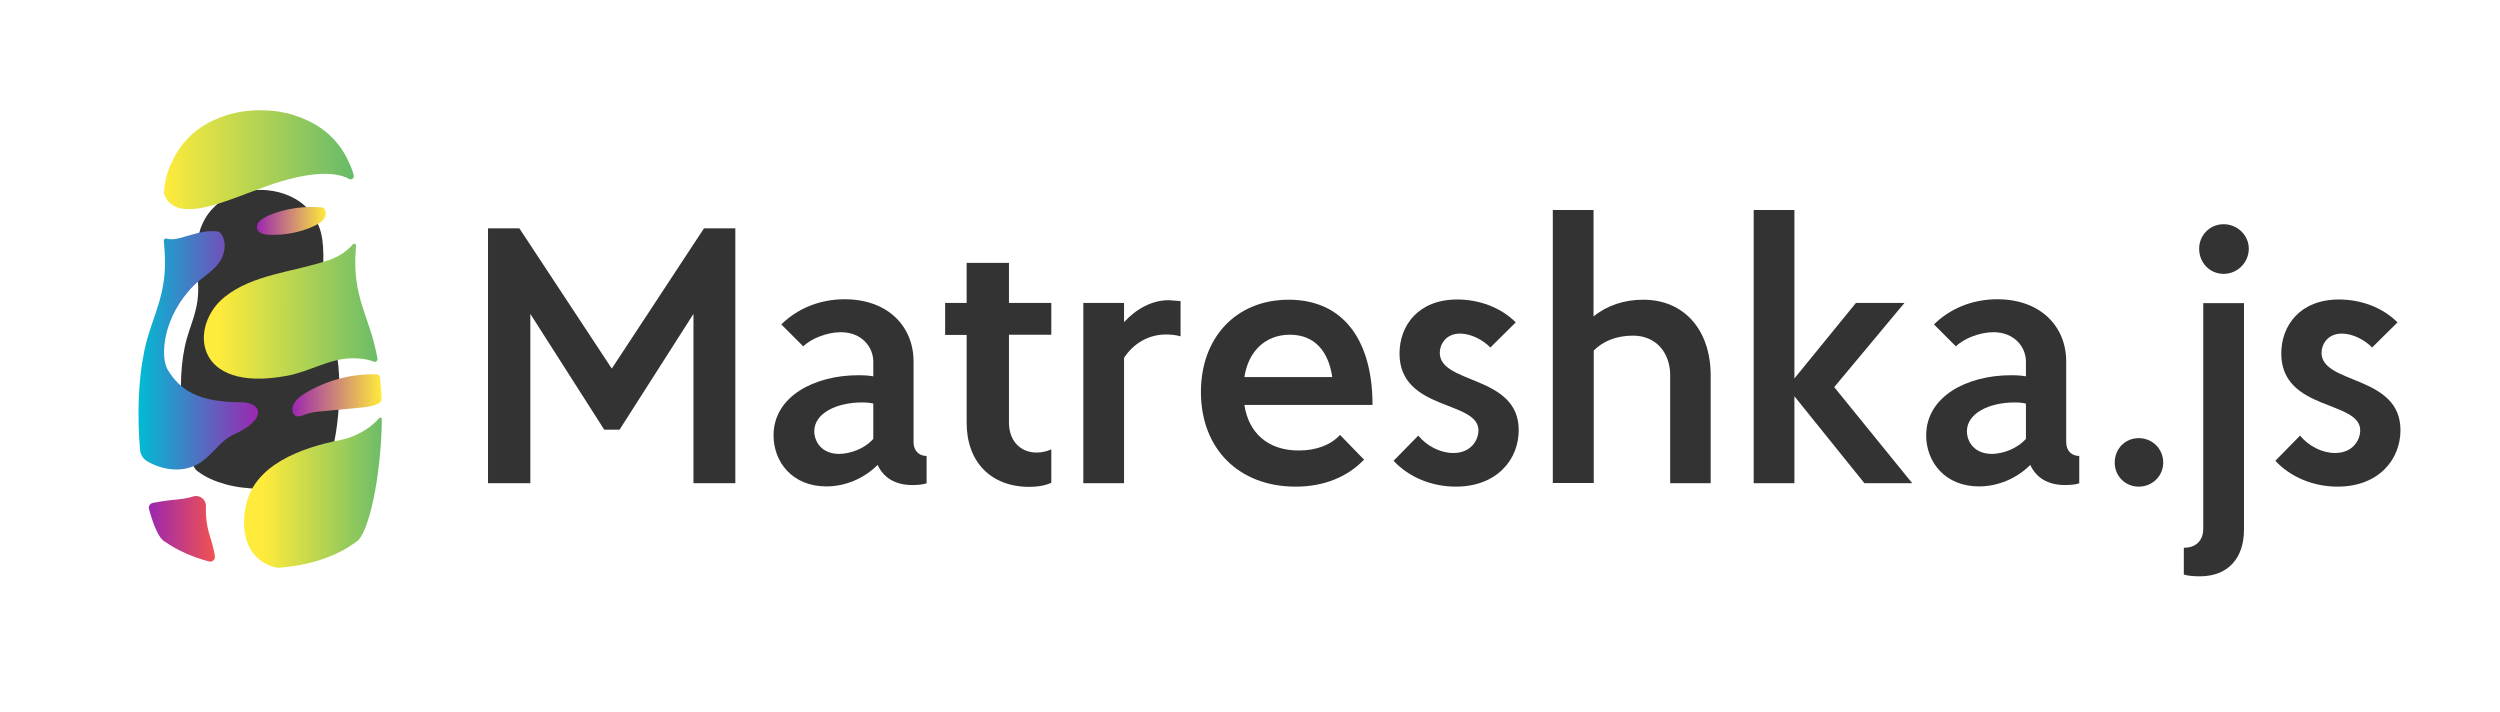 <?xml version="1.0" encoding="utf-8"?>
<!-- Generator: Adobe Illustrator 18.1.1, SVG Export Plug-In . SVG Version: 6.00 Build 0)  -->
<svg version="1.1" id="Layer_1" xmlns="http://www.w3.org/2000/svg" xmlns:xlink="http://www.w3.org/1999/xlink" x="0px" y="0px"
	 width="1092.7px" height="311px" viewBox="673.3 92 1092.7 311" enable-background="new 673.3 92 1092.7 311" xml:space="preserve"
	>
<g>
	<path fill="#333333" d="M976.4,229.2l-32.3,50.6h-6.7l-32.3-50.6v74h-18.5V191.8h13.7l40.4,61.3l40.3-61.3h13.7v111.4h-18.3V229.2z
		"/>
	<path fill="#333333" d="M1078.4,303.2c-1.4,0.6-4.1,0.8-6.4,0.8c-7.5,0-12.6-3.3-15.1-8.8c-6,6-14.2,9.4-22.4,9.4
		c-15,0-23.1-10.8-23.1-22.3c0-17,17.8-26.3,37.1-26.3c3.7,0,5.4,0.3,6.5,0.5v-6.4c0-6.5-5.1-12.9-14.2-12.9
		c-5.9,0-12.9,2.7-16.4,6.2l-9.6-9.6c6.8-6.7,16.4-11,27.7-11c18.8,0,30.1,11.8,30.1,27.2v35.3c0,3.7,2.4,6,5.7,6V303.2z
		 M1055,283.8v-15.4c-1.3-0.3-2.9-0.5-4.9-0.5c-11.3,0-20.9,4.8-20.9,12.6c0,4.3,3,9.9,11,9.9C1044.8,290.3,1051.1,288.3,1055,283.8
		z"/>
	<path fill="#333333" d="M1086.4,224.4h9.4v-17.5h18.5v17.5h18.5v13.9h-18.5v38.4c0,7.8,4.8,13.1,12.1,13.1c2.2,0,4.5-0.5,6.4-1.4
		v14.6c-3,1.4-6.4,1.8-9.6,1.8c-16.9,0-27.4-11-27.4-28v-38.4h-9.4V224.4z"/>
	<path fill="#333333" d="M1189.3,223.6v15.4c-2.1-0.6-4.3-0.8-6.4-0.8c-7.8,0-14.3,4.1-18.3,10.2v54.8h-17.8v-78.8h17.8v8.4
		c5.4-5.9,12.3-9.6,19.6-9.6C1186,223.3,1187.6,223.5,1189.3,223.6z"/>
	<path fill="#333333" d="M1217.2,269c1.8,12.1,10.2,19.9,23.7,19.9c7.8,0,14-2.4,18.1-6.8l10.5,10.8c-7.2,7.5-17.4,11.8-29.9,11.8
		c-24.7,0-41.4-16.4-41.4-41.4c0-23.7,15.3-40.3,38.4-40.3c23.6,0,36.6,17.4,36.6,46H1217.2z M1217.2,256.8h38.4
		c-1.6-11.1-7.6-18.5-18.5-18.5C1226.3,238.3,1218.9,245.6,1217.2,256.8z"/>
	<path fill="#333333" d="M1324.7,243.9c-3-3.2-8.4-6.1-13.2-6.1c-6.4,0-8.9,4.9-8.9,8.4c0,13.9,34.5,9.6,34.5,33.8
		c0,12.9-9.6,24.7-27.5,24.7c-10.5,0-20.5-4.1-27.2-11.3l10.8-11c3.7,4.5,9.6,7.6,15.3,7.6c7.8,0,11-5.7,11-9.9
		c0-13.2-34.5-8.4-34.5-33.6c0-12.3,8.3-23.6,25.2-23.6c9.7,0,19.1,3.5,25.6,10L1324.7,243.9z"/>
	<path fill="#333333" d="M1369.8,183.8v46.5c5.9-4.8,13.4-7.3,21.7-7.3c18.1,0,29.5,13.4,29.5,33.1v47.1h-17.7v-47.1
		c0-10.2-6.4-17.4-16.2-17.4c-7.3,0-13.1,2.4-17.2,6.5v57.9H1352V183.8H1369.8z"/>
	<path fill="#333333" d="M1439.8,303.2V183.8h17.8v73.6l26.9-33h21.2l-30.7,36.8l34.1,42h-20.9l-30.6-38v38H1439.8z"/>
	<path fill="#333333" d="M1582.2,303.2c-1.4,0.6-4.1,0.8-6.4,0.8c-7.5,0-12.6-3.3-15.1-8.8c-6,6-14.2,9.4-22.4,9.4
		c-15,0-23.1-10.8-23.1-22.3c0-17,17.8-26.3,37.1-26.3c3.7,0,5.4,0.3,6.5,0.5v-6.4c0-6.5-5.1-12.9-14.2-12.9
		c-5.9,0-12.9,2.7-16.4,6.2l-9.6-9.6c6.8-6.7,16.4-11,27.7-11c18.8,0,30.1,11.8,30.1,27.2v35.3c0,3.7,2.4,6,5.7,6V303.2z
		 M1558.8,283.8v-15.4c-1.3-0.3-2.9-0.5-4.9-0.5c-11.3,0-20.9,4.8-20.9,12.6c0,4.3,3,9.9,11,9.9
		C1548.6,290.3,1554.8,288.3,1558.8,283.8z"/>
	<path fill="#333333" d="M1608.1,283.5c5.9,0,10.7,4.6,10.7,10.7c0,5.9-4.8,10.5-10.7,10.5c-5.9,0-10.5-4.6-10.5-10.5
		C1597.6,288.1,1602.2,283.5,1608.1,283.5z"/>
	<path fill="#333333" d="M1627.9,331.4c5.1,0,8.4-3,8.4-8.4v-98.5h17.8v99c0,12.3-6.8,20.4-19.3,20.4c-2.4,0-5.4-0.2-7-0.8V331.4z
		 M1645.2,190c6,0,11,4.8,11,10.7c0,6-4.9,11-11,11s-10.7-4.9-10.7-11C1634.5,194.8,1639.2,190,1645.2,190z"/>
	<path fill="#333333" d="M1710.1,243.9c-3-3.2-8.4-6.1-13.2-6.1c-6.4,0-8.9,4.9-8.9,8.4c0,13.9,34.5,9.6,34.5,33.8
		c0,12.9-9.6,24.7-27.5,24.7c-10.5,0-20.5-4.1-27.2-11.3l10.8-11c3.7,4.5,9.6,7.6,15.3,7.6c7.8,0,11-5.7,11-9.9
		c0-13.2-34.5-8.4-34.5-33.6c0-12.3,8.3-23.6,25.2-23.6c9.7,0,19.1,3.5,25.6,10L1710.1,243.9z"/>
</g>
<g>
	<path fill="#333333" d="M820,243.9c-2.2-10.4-6.8-16.1-5.8-29.1c1.4-17.9-0.8-22.3-2.1-25.2c-1.3-2.9-3.1-5.4-5.5-7.6
		c-2.4-2.2-5.3-3.9-8.6-5.1c-3.4-1.2-6.8-1.9-11-1.9v0v0c-4.2,0-7.6,0.6-11,1.9c-3.4,1.2-6.3,2.9-8.6,5.1c-2.4,2.2-4.2,4.7-5.5,7.6
		c-1.3,2.9-3.5,7.3-2.1,25.2c1,13-3.7,18.7-5.8,29.1c-4.4,21,1,51.5,5.7,54.1c3.3,2.5,7.3,4.3,11.9,5.6c4.6,1.3,10,2,15.4,2v0v0
		c5.4,0,10.8-0.7,15.4-2c4.6-1.3,8.6-3.2,11.9-5.6C819.1,295.4,824.4,264.8,820,243.9z"/>
	<linearGradient id="SVGID_1_" gradientUnits="userSpaceOnUse" x1="788.447" y1="307.313" x2="842.399" y2="307.313">
		<stop  offset="0" style="stop-color:#FFEB3B"/>
		<stop  offset="1" style="stop-color:#66BB6A"/>
	</linearGradient>
	<path fill="url(#SVGID_1_)" d="M822.2,284.3c-17.4,3.4-37.5,10.9-41.3,28.2c-3,13.3,1.1,25.2,13.8,27.7c5.6-0.4,11.1-1.3,16-2.7
		c7.1-2,13.2-4.9,18.3-8.7c5.2-2.8,10.9-27.8,11.2-53.6c0-0.7-0.8-0.9-1.2-0.4C834.8,279.6,828.5,283,822.2,284.3z"/>
	<linearGradient id="SVGID_2_" gradientUnits="userSpaceOnUse" x1="744.88" y1="161.803" x2="827.872" y2="161.803">
		<stop  offset="0" style="stop-color:#FFEB3B"/>
		<stop  offset="1" style="stop-color:#66BB6A"/>
	</linearGradient>
	<path fill="url(#SVGID_2_)" d="M744.9,176.5c5.6,16,33.1,0,51.5-5.3c9.2-2.7,20.5-4.8,28.3-1.6c0.4,0.2,0.7,0.3,1.1,0.6
		c1.1,0.6,2.4-0.3,2.1-1.5c-0.7-2.9-1.6-4.7-2.3-6.2c-2-4.4-4.8-8.3-8.4-11.6c-3.6-3.3-8.1-5.9-13.2-7.8c-5.2-1.9-10.5-2.9-16.9-2.9
		v0l0,0c-6.4,0-11.7,1-16.9,2.9c-5.2,1.9-9.6,4.5-13.2,7.8c-3.6,3.3-6.4,7.2-8.4,11.6C747.3,165.1,745.6,168.5,744.9,176.5
		L744.9,176.5z"/>
	<linearGradient id="SVGID_3_" gradientUnits="userSpaceOnUse" x1="768.521" y1="227.997" x2="840.8" y2="227.997">
		<stop  offset="0" style="stop-color:#FFEB3B"/>
		<stop  offset="1" style="stop-color:#66BB6A"/>
	</linearGradient>
	<path fill="url(#SVGID_3_)" d="M799,256.2c9.6-1.8,18.8-7.7,28.5-7.6c3.6,0,6.7,0.4,9.2,1.5c0.8,0.3,1.7-0.4,1.6-1.3
		c-0.2-1-0.4-2-0.6-3c-3.3-15.9-10.5-24.6-8.9-44.6c0-0.6,0.1-1.2,0.1-1.8c0.1-0.8-0.9-1.2-1.4-0.6c-2.5,2.9-6,5.4-10.8,7
		c-15.6,5.2-32.8,6.1-45.1,15.9C755.9,234.1,757.4,264.1,799,256.2z"/>
	<linearGradient id="SVGID_4_" gradientUnits="userSpaceOnUse" x1="733.805" y1="245.208" x2="786.091" y2="245.208">
		<stop  offset="0" style="stop-color:#00BCD4"/>
		<stop  offset="1" style="stop-color:#9C27B0"/>
	</linearGradient>
	<path fill="url(#SVGID_4_)" d="M778.4,267.8c-18.2,0-26.4-5.2-31.8-14.2c-3.4-5.7-2.2-23.1,11.4-36.8c3.5-3.5,8.1-5.9,11-9.9
		c2.9-4,3.7-10.2,0.1-13.6c-5.7-1.1-11.4,1.2-17,2.7c-2.3,0.6-4.3,0.8-5.9,0.3c-0.7-0.2-1.4,0.3-1.3,1c0.1,1.2,0.2,2.5,0.3,3.8
		c1.6,20-5.6,28.7-8.9,44.6c-2.7,13.2-3,28.8-1.8,42.9c0.2,2.1,1.4,4.1,3.3,5.1c6.7,3.9,15.2,4.9,21.9,1.2c6-3.3,9.6-10.2,15.8-13
		C790.2,275.3,788.1,267.8,778.4,267.8z"/>
	<linearGradient id="SVGID_5_" gradientUnits="userSpaceOnUse" x1="785.606" y1="188.568" x2="815.771" y2="188.568">
		<stop  offset="0" style="stop-color:#9C27B0"/>
		<stop  offset="1" style="stop-color:#FFEB3B"/>
	</linearGradient>
	<path fill="url(#SVGID_5_)" d="M787,193.7c-1.7-1-1.8-3-0.8-4.4c1-1.4,2.9-2.4,4.7-3.2c7.1-3,15.5-4.2,23.6-3.4
		c1.5,1.3,1.5,3.3,0.5,4.8s-2.9,2.6-4.9,3.5c-5.7,2.6-12.5,3.9-19.2,3.6C789.5,194.5,788.1,194.4,787,193.7z"/>
	<linearGradient id="SVGID_6_" gradientUnits="userSpaceOnUse" x1="801.071" y1="264.681" x2="840.035" y2="264.681">
		<stop  offset="0" style="stop-color:#9C27B0"/>
		<stop  offset="1" style="stop-color:#FFEB3B"/>
	</linearGradient>
	<path fill="url(#SVGID_6_)" d="M839.4,256.9c-0.1-0.7-0.7-1.3-1.4-1.3c-0.4,0-0.8,0-1.2,0c-10.6-0.1-21.1,2.8-30.2,8.3
		c-2.8,1.7-5.8,4.2-5.5,7.6c0.1,0.7,0.3,1.4,0.9,1.9c1.3,1.2,3.1,0.4,4.6-0.2c2.6-1,5.3-1.3,8.1-1.5c5.3-0.5,10.6-1,15.9-1.5
		c2.9-0.3,5.8-0.6,8.3-1.9c0,0,0,0,0,0c0.8-0.4,1.2-1.2,1.2-2.1C839.9,263,839.7,259.9,839.4,256.9z"/>
	<linearGradient id="SVGID_7_" gradientUnits="userSpaceOnUse" x1="738.426" y1="323.183" x2="767.297" y2="323.183">
		<stop  offset="0" style="stop-color:#9C27B0"/>
		<stop  offset="0.995" style="stop-color:#EF5350"/>
	</linearGradient>
	<path fill="url(#SVGID_7_)" d="M764.6,337.4c1.4,0.4,2.8-0.7,2.6-2.2c-0.1-1-0.3-2-0.5-2.9c-0.7-3.3-2-6.6-2.7-9.9
		c-0.6-3.1-0.8-6.2-0.7-9.3c0.1-2.8-2.8-5-5.6-4.1c-3,1-6.6,1.3-9.8,1.6c-2.6,0.3-5.2,0.7-7.8,1.2c-1.2,0.3-2,1.4-1.7,2.6
		c2.1,7.7,4.5,13.1,6.9,14.3C750.7,332.5,757.2,335.4,764.6,337.4C764.6,337.4,764.6,337.4,764.6,337.4z"/>
</g>
</svg>
